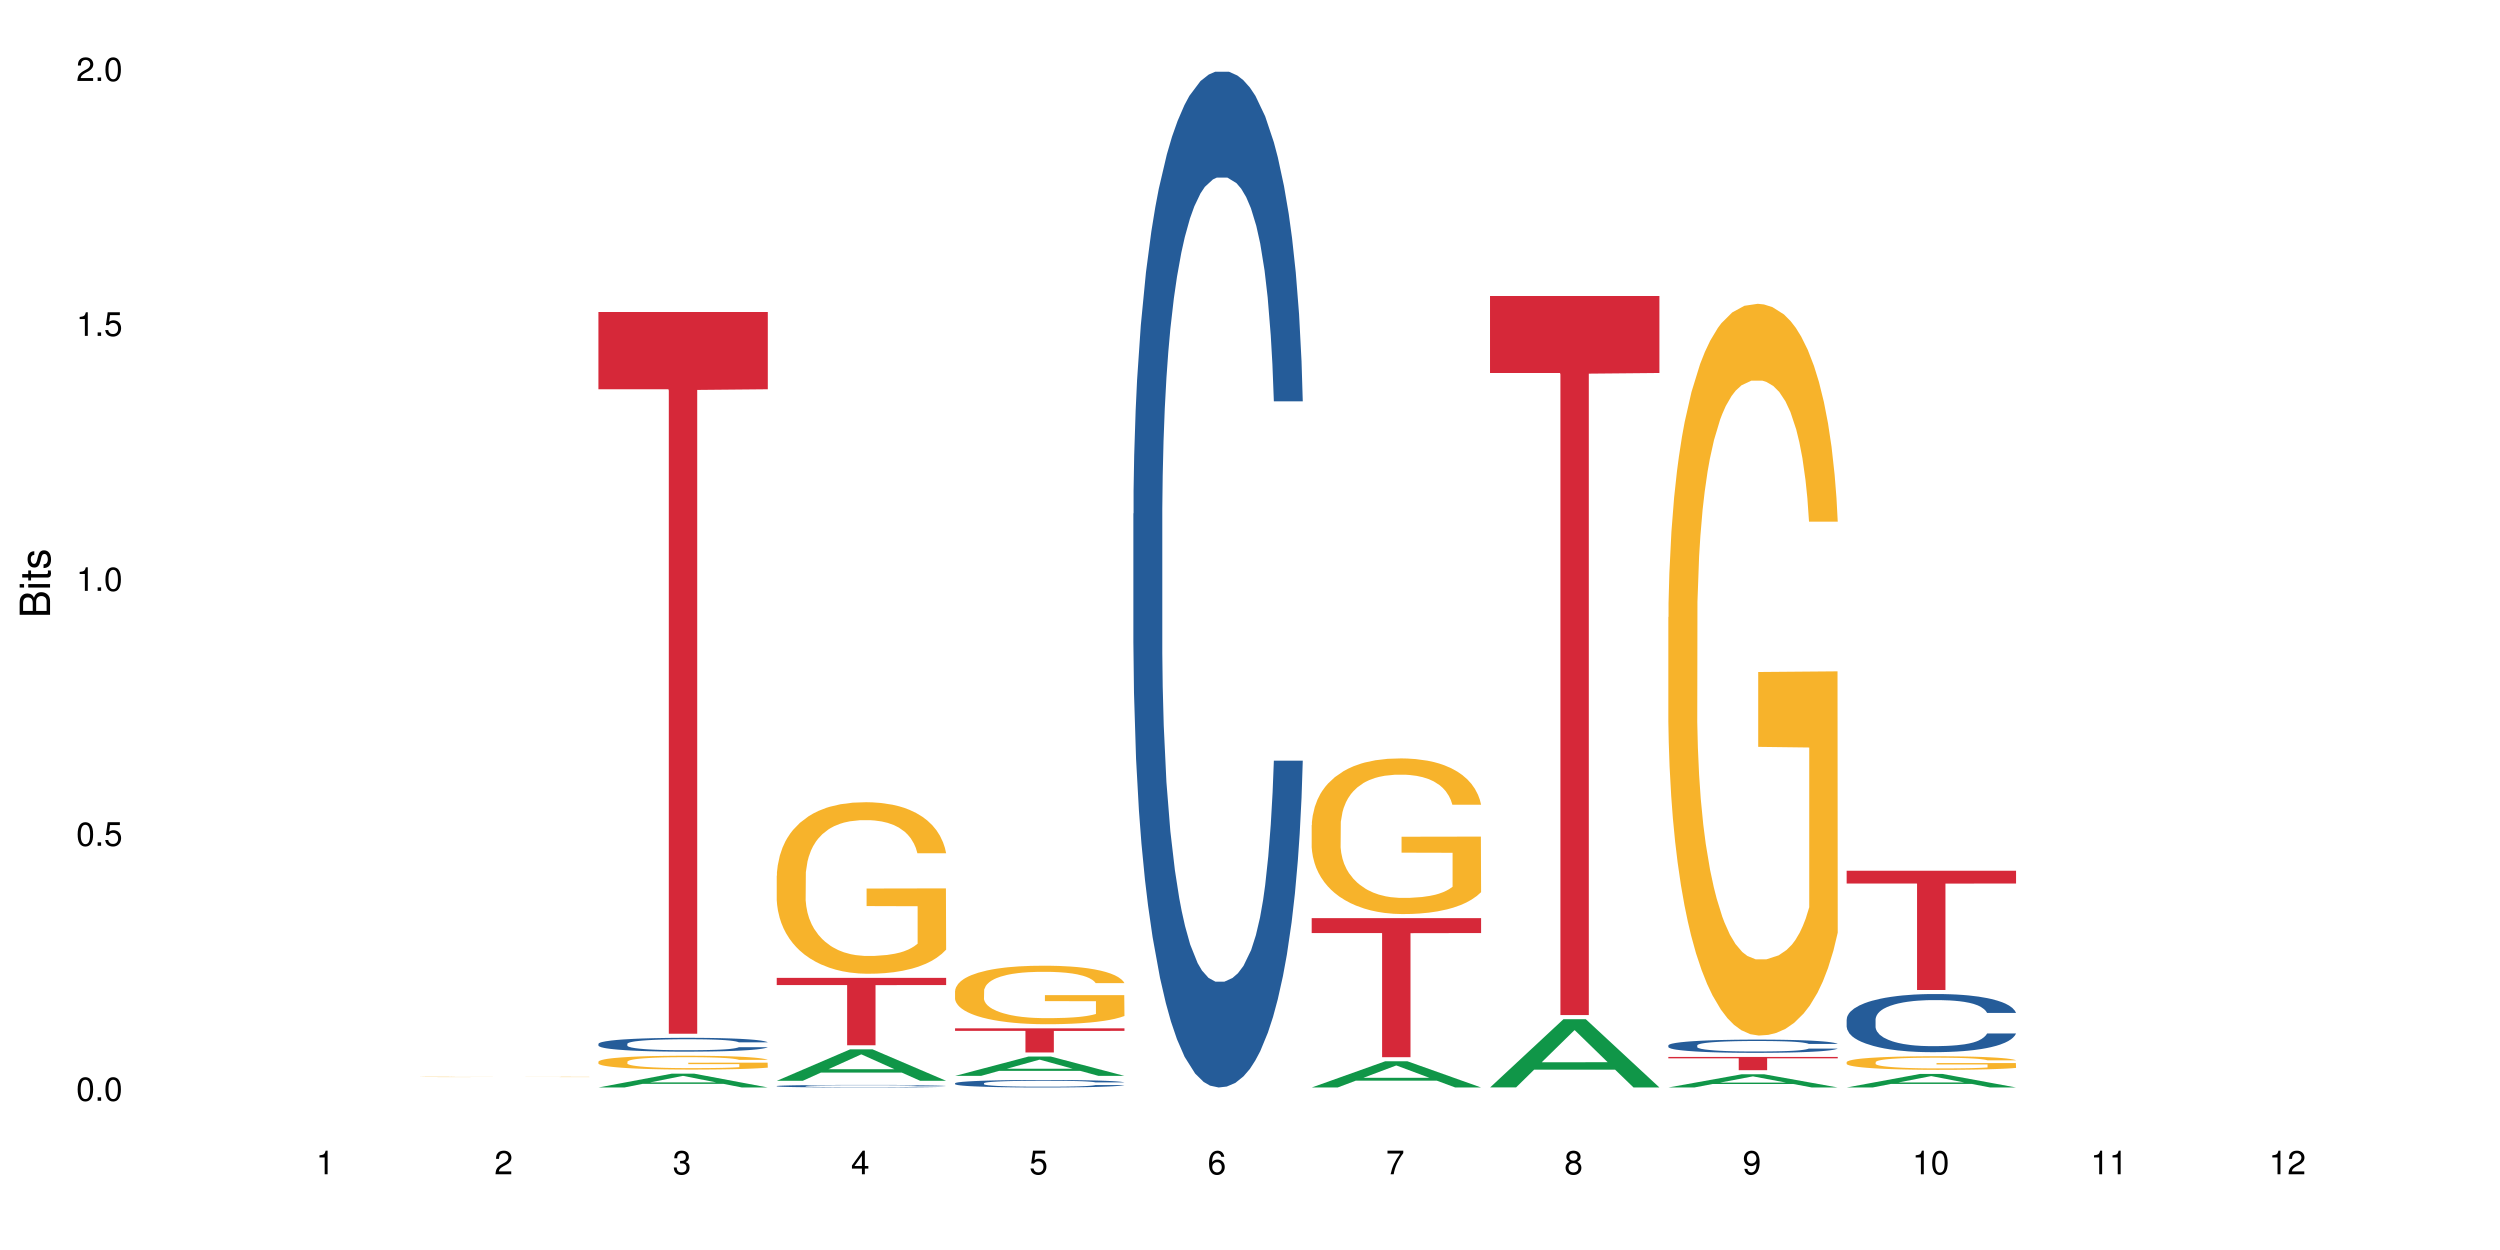 <?xml version="1.0" encoding="UTF-8"?>
<svg xmlns="http://www.w3.org/2000/svg" xmlns:xlink="http://www.w3.org/1999/xlink" width="720pt" height="360pt" viewBox="0 0 720 360" version="1.1">
<defs>
<g>
<symbol overflow="visible" id="glyph0-0">
<path style="stroke:none;" d=""/>
</symbol>
<symbol overflow="visible" id="glyph0-1">
<path style="stroke:none;" d="M 2.641 -6.797 C 2 -6.797 1.422 -6.531 1.078 -6.047 C 0.641 -5.453 0.406 -4.547 0.406 -3.297 C 0.406 -1 1.188 0.219 2.641 0.219 C 4.078 0.219 4.859 -1 4.859 -3.234 C 4.859 -4.562 4.656 -5.438 4.203 -6.047 C 3.844 -6.531 3.281 -6.797 2.641 -6.797 Z M 2.641 -6.047 C 3.547 -6.047 4 -5.125 4 -3.312 C 4 -1.375 3.562 -0.484 2.625 -0.484 C 1.734 -0.484 1.281 -1.422 1.281 -3.281 C 1.281 -5.141 1.734 -6.047 2.641 -6.047 Z M 2.641 -6.047 "/>
</symbol>
<symbol overflow="visible" id="glyph0-2">
<path style="stroke:none;" d="M 1.828 -1 L 0.828 -1 L 0.828 0 L 1.828 0 Z M 1.828 -1 "/>
</symbol>
<symbol overflow="visible" id="glyph0-3">
<path style="stroke:none;" d="M 4.562 -6.797 L 1.062 -6.797 L 0.547 -3.094 L 1.328 -3.094 C 1.719 -3.562 2.047 -3.734 2.578 -3.734 C 3.484 -3.734 4.062 -3.109 4.062 -2.094 C 4.062 -1.125 3.484 -0.531 2.578 -0.531 C 1.828 -0.531 1.375 -0.906 1.188 -1.672 L 0.328 -1.672 C 0.453 -1.109 0.547 -0.844 0.75 -0.594 C 1.125 -0.078 1.828 0.219 2.594 0.219 C 3.969 0.219 4.922 -0.781 4.922 -2.219 C 4.922 -3.562 4.031 -4.484 2.719 -4.484 C 2.25 -4.484 1.859 -4.359 1.469 -4.062 L 1.734 -5.969 L 4.562 -5.969 Z M 4.562 -6.797 "/>
</symbol>
<symbol overflow="visible" id="glyph0-4">
<path style="stroke:none;" d="M 2.484 -4.844 L 2.484 0 L 3.328 0 L 3.328 -6.797 L 2.766 -6.797 C 2.469 -5.75 2.281 -5.609 0.984 -5.453 L 0.984 -4.844 Z M 2.484 -4.844 "/>
</symbol>
<symbol overflow="visible" id="glyph0-5">
<path style="stroke:none;" d="M 4.859 -0.828 L 1.281 -0.828 C 1.359 -1.391 1.672 -1.75 2.5 -2.234 L 3.469 -2.75 C 4.406 -3.266 4.906 -3.969 4.906 -4.812 C 4.906 -5.375 4.672 -5.906 4.266 -6.266 C 3.859 -6.625 3.375 -6.797 2.719 -6.797 C 1.859 -6.797 1.219 -6.5 0.844 -5.922 C 0.609 -5.562 0.5 -5.125 0.484 -4.438 L 1.328 -4.438 C 1.359 -4.906 1.406 -5.188 1.531 -5.406 C 1.75 -5.812 2.188 -6.062 2.703 -6.062 C 3.469 -6.062 4.031 -5.516 4.031 -4.781 C 4.031 -4.25 3.719 -3.797 3.125 -3.438 L 2.234 -2.938 C 0.812 -2.141 0.406 -1.5 0.328 0 L 4.859 0 Z M 4.859 -0.828 "/>
</symbol>
<symbol overflow="visible" id="glyph0-6">
<path style="stroke:none;" d="M 2.125 -3.125 L 2.578 -3.125 C 3.516 -3.125 3.984 -2.703 3.984 -1.891 C 3.984 -1.031 3.469 -0.531 2.578 -0.531 C 1.656 -0.531 1.203 -0.984 1.156 -1.969 L 0.312 -1.969 C 0.344 -1.422 0.438 -1.078 0.609 -0.766 C 0.953 -0.109 1.625 0.219 2.547 0.219 C 3.953 0.219 4.859 -0.609 4.859 -1.906 C 4.859 -2.766 4.516 -3.25 3.703 -3.516 C 4.344 -3.766 4.656 -4.25 4.656 -4.938 C 4.656 -6.109 3.875 -6.797 2.578 -6.797 C 1.203 -6.797 0.484 -6.047 0.453 -4.609 L 1.297 -4.609 C 1.312 -5.016 1.344 -5.25 1.453 -5.453 C 1.641 -5.828 2.062 -6.062 2.594 -6.062 C 3.344 -6.062 3.797 -5.625 3.797 -4.906 C 3.797 -4.422 3.609 -4.141 3.25 -3.984 C 3.016 -3.891 2.719 -3.844 2.125 -3.844 Z M 2.125 -3.125 "/>
</symbol>
<symbol overflow="visible" id="glyph0-7">
<path style="stroke:none;" d="M 3.141 -1.625 L 3.141 0 L 3.984 0 L 3.984 -1.625 L 4.984 -1.625 L 4.984 -2.391 L 3.984 -2.391 L 3.984 -6.797 L 3.359 -6.797 L 0.266 -2.516 L 0.266 -1.625 Z M 3.141 -2.391 L 1 -2.391 L 3.141 -5.359 Z M 3.141 -2.391 "/>
</symbol>
<symbol overflow="visible" id="glyph0-8">
<path style="stroke:none;" d="M 4.781 -5.031 C 4.609 -6.141 3.891 -6.797 2.844 -6.797 C 2.094 -6.797 1.422 -6.438 1.031 -5.828 C 0.609 -5.172 0.406 -4.344 0.406 -3.094 C 0.406 -1.953 0.578 -1.234 0.984 -0.625 C 1.359 -0.078 1.953 0.219 2.703 0.219 C 3.984 0.219 4.922 -0.734 4.922 -2.078 C 4.922 -3.344 4.062 -4.234 2.844 -4.234 C 2.172 -4.234 1.641 -3.969 1.281 -3.469 C 1.281 -5.125 1.828 -6.047 2.797 -6.047 C 3.391 -6.047 3.797 -5.672 3.938 -5.031 Z M 2.734 -3.484 C 3.547 -3.484 4.062 -2.922 4.062 -2 C 4.062 -1.156 3.484 -0.531 2.703 -0.531 C 1.922 -0.531 1.328 -1.188 1.328 -2.047 C 1.328 -2.891 1.906 -3.484 2.734 -3.484 Z M 2.734 -3.484 "/>
</symbol>
<symbol overflow="visible" id="glyph0-9">
<path style="stroke:none;" d="M 4.984 -6.797 L 0.438 -6.797 L 0.438 -5.969 L 4.109 -5.969 C 2.5 -3.656 1.828 -2.234 1.328 0 L 2.219 0 C 2.594 -2.172 3.453 -4.047 4.984 -6.094 Z M 4.984 -6.797 "/>
</symbol>
<symbol overflow="visible" id="glyph0-10">
<path style="stroke:none;" d="M 3.75 -3.578 C 4.453 -4 4.688 -4.344 4.688 -4.984 C 4.688 -6.047 3.844 -6.797 2.641 -6.797 C 1.438 -6.797 0.594 -6.047 0.594 -4.984 C 0.594 -4.359 0.828 -4.016 1.516 -3.578 C 0.734 -3.203 0.359 -2.641 0.359 -1.891 C 0.359 -0.641 1.297 0.219 2.641 0.219 C 3.984 0.219 4.922 -0.641 4.922 -1.875 C 4.922 -2.641 4.531 -3.203 3.75 -3.578 Z M 2.641 -6.047 C 3.359 -6.047 3.812 -5.625 3.812 -4.969 C 3.812 -4.344 3.344 -3.922 2.641 -3.922 C 1.922 -3.922 1.453 -4.344 1.453 -4.984 C 1.453 -5.625 1.922 -6.047 2.641 -6.047 Z M 2.641 -3.203 C 3.484 -3.203 4.062 -2.672 4.062 -1.875 C 4.062 -1.062 3.484 -0.531 2.625 -0.531 C 1.797 -0.531 1.219 -1.078 1.219 -1.875 C 1.219 -2.672 1.797 -3.203 2.641 -3.203 Z M 2.641 -3.203 "/>
</symbol>
<symbol overflow="visible" id="glyph0-11">
<path style="stroke:none;" d="M 0.516 -1.547 C 0.672 -0.438 1.406 0.219 2.438 0.219 C 3.188 0.219 3.859 -0.141 4.266 -0.75 C 4.688 -1.406 4.891 -2.25 4.891 -3.484 C 4.891 -4.625 4.703 -5.359 4.312 -5.953 C 3.938 -6.5 3.344 -6.797 2.594 -6.797 C 1.297 -6.797 0.359 -5.844 0.359 -4.516 C 0.359 -3.25 1.234 -2.344 2.453 -2.344 C 3.094 -2.344 3.562 -2.578 4.016 -3.109 C 4 -1.453 3.469 -0.531 2.5 -0.531 C 1.906 -0.531 1.484 -0.906 1.359 -1.547 Z M 2.578 -6.062 C 3.375 -6.062 3.969 -5.406 3.969 -4.531 C 3.969 -3.688 3.375 -3.094 2.547 -3.094 C 1.734 -3.094 1.234 -3.672 1.234 -4.578 C 1.234 -5.438 1.797 -6.062 2.578 -6.062 Z M 2.578 -6.062 "/>
</symbol>
<symbol overflow="visible" id="glyph1-0">
<path style="stroke:none;" d=""/>
</symbol>
<symbol overflow="visible" id="glyph1-1">
<path style="stroke:none;" d="M 0 -0.953 L 0 -4.891 C 0 -5.719 -0.234 -6.344 -0.734 -6.797 C -1.188 -7.234 -1.812 -7.469 -2.5 -7.469 C -3.547 -7.469 -4.188 -7 -4.625 -5.875 C -4.984 -6.672 -5.641 -7.094 -6.531 -7.094 C -7.156 -7.094 -7.734 -6.859 -8.141 -6.391 C -8.562 -5.938 -8.75 -5.344 -8.75 -4.5 L -8.75 -0.953 Z M -4.984 -2.062 L -7.766 -2.062 L -7.766 -4.219 C -7.766 -4.844 -7.688 -5.203 -7.453 -5.5 C -7.219 -5.812 -6.859 -5.969 -6.375 -5.969 C -5.906 -5.969 -5.531 -5.812 -5.297 -5.5 C -5.062 -5.203 -4.984 -4.844 -4.984 -4.219 Z M -0.984 -2.062 L -4 -2.062 L -4 -4.781 C -4 -5.328 -3.859 -5.688 -3.578 -5.953 C -3.297 -6.219 -2.922 -6.359 -2.484 -6.359 C -2.062 -6.359 -1.688 -6.219 -1.406 -5.953 C -1.109 -5.688 -0.984 -5.328 -0.984 -4.781 Z M -0.984 -2.062 "/>
</symbol>
<symbol overflow="visible" id="glyph1-2">
<path style="stroke:none;" d="M -6.281 -1.797 L -6.281 -0.797 L 0 -0.797 L 0 -1.797 Z M -8.75 -1.797 L -8.75 -0.797 L -7.484 -0.797 L -7.484 -1.797 Z M -8.75 -1.797 "/>
</symbol>
<symbol overflow="visible" id="glyph1-3">
<path style="stroke:none;" d="M -6.281 -3.047 L -6.281 -2.016 L -8.016 -2.016 L -8.016 -1.016 L -6.281 -1.016 L -6.281 -0.172 L -5.469 -0.172 L -5.469 -1.016 L -0.719 -1.016 C -0.078 -1.016 0.281 -1.453 0.281 -2.234 C 0.281 -2.469 0.25 -2.719 0.188 -3.047 L -0.641 -3.047 C -0.609 -2.922 -0.594 -2.766 -0.594 -2.562 C -0.594 -2.141 -0.719 -2.016 -1.156 -2.016 L -5.469 -2.016 L -5.469 -3.047 Z M -6.281 -3.047 "/>
</symbol>
<symbol overflow="visible" id="glyph1-4">
<path style="stroke:none;" d="M -4.531 -5.25 C -5.766 -5.25 -6.469 -4.422 -6.469 -2.969 C -6.469 -1.516 -5.719 -0.562 -4.547 -0.562 C -3.562 -0.562 -3.094 -1.062 -2.734 -2.562 L -2.516 -3.484 C -2.344 -4.188 -2.094 -4.469 -1.625 -4.469 C -1.047 -4.469 -0.641 -3.875 -0.641 -3 C -0.641 -2.453 -0.797 -2 -1.062 -1.75 C -1.25 -1.594 -1.422 -1.531 -1.875 -1.469 L -1.875 -0.406 C -0.422 -0.453 0.281 -1.266 0.281 -2.922 C 0.281 -4.5 -0.5 -5.516 -1.719 -5.516 C -2.656 -5.516 -3.172 -4.984 -3.469 -3.734 L -3.703 -2.766 C -3.891 -1.953 -4.156 -1.609 -4.594 -1.609 C -5.172 -1.609 -5.547 -2.125 -5.547 -2.938 C -5.547 -3.75 -5.203 -4.172 -4.531 -4.203 Z M -4.531 -5.25 "/>
</symbol>
</g>
</defs>
<g id="surface107004">
<rect x="0" y="0" width="720" height="360" style="fill:rgb(100%,100%,100%);fill-opacity:1;stroke:none;"/>
<path style=" stroke:none;fill-rule:nonzero;fill:rgb(96.863%,70.196%,16.863%);fill-opacity:1;" d="M 120.984 310.145 L 121.047 310.145 L 121.047 310.141 L 121.281 310.137 L 121.879 310.133 L 122.652 310.125 L 123.484 310.121 L 124.02 310.121 L 124.914 310.117 L 125.688 310.117 L 127.648 310.113 L 130.148 310.109 L 131.516 310.105 L 133.062 310.105 L 135.266 310.102 L 139.371 310.102 L 142.883 310.098 L 148.535 310.098 L 150.973 310.102 L 157.695 310.102 L 159.242 310.105 L 161.148 310.105 L 162.934 310.109 L 164.359 310.109 L 165.789 310.113 L 166.977 310.117 L 167.988 310.121 L 168.883 310.125 L 169.418 310.125 L 169.773 310.129 L 161.504 310.129 L 161.027 310.125 L 160.492 310.125 L 159.602 310.121 L 158.707 310.117 L 157.816 310.117 L 156.148 310.113 L 152.938 310.113 L 151.211 310.109 L 142.047 310.109 L 140.383 310.113 L 136.516 310.113 L 135.918 310.117 L 134.133 310.117 L 132.945 310.121 L 132.289 310.121 L 131.457 310.125 L 130.863 310.129 L 130.207 310.133 L 129.852 310.137 L 129.375 310.141 L 129.316 310.16 L 129.492 310.16 L 129.852 310.164 L 130.328 310.168 L 131.039 310.172 L 131.754 310.176 L 133.004 310.18 L 134.074 310.184 L 134.906 310.184 L 136.516 310.188 L 138.715 310.188 L 140.324 310.191 L 156.566 310.191 L 157.578 310.188 L 160.551 310.188 L 161.562 310.184 L 161.562 310.16 L 146.867 310.16 L 146.867 310.152 L 169.715 310.152 L 169.773 310.188 L 168.523 310.191 L 166.977 310.191 L 165.492 310.195 L 163.941 310.195 L 161.742 310.199 L 157.219 310.199 L 154.723 310.203 L 139.906 310.203 L 138.004 310.199 L 136.098 310.199 L 133.719 310.195 L 130.566 310.195 L 128.957 310.191 L 127.531 310.188 L 126.578 310.188 L 125.625 310.184 L 124.613 310.18 L 123.664 310.18 L 122.949 310.176 L 122.293 310.172 L 121.82 310.168 L 121.344 310.164 L 121.105 310.16 L 120.984 310.16 Z M 120.984 310.145 "/>
<path style=" stroke:none;fill-rule:nonzero;fill:rgb(6.275%,58.824%,28.235%);fill-opacity:1;" d="M 172.344 313.191 L 172.395 313.188 L 193.504 309.211 L 199.914 309.211 L 221.129 313.195 L 213.676 313.195 L 208.359 312.156 L 185.059 312.156 L 179.848 313.191 L 172.344 313.191 L 187.301 311.727 L 206.223 311.723 L 196.789 309.863 L 196.684 309.859 L 196.578 309.871 L 187.25 311.723 L 187.301 311.727 Z M 172.344 313.191 "/>
<path style=" stroke:none;fill-rule:nonzero;fill:rgb(14.51%,36.078%,60%);fill-opacity:1;" d="M 172.344 300.629 L 172.402 300.625 L 172.402 300.535 L 172.578 300.398 L 172.996 300.223 L 173.414 300.105 L 174.484 299.891 L 175.973 299.68 L 177.52 299.52 L 178.648 299.426 L 179.66 299.352 L 181.98 299.219 L 183.469 299.148 L 185.074 299.086 L 187.039 299.027 L 188.465 298.988 L 191.68 298.93 L 194.059 298.906 L 195.902 298.895 L 199.891 298.895 L 202.27 298.91 L 203.996 298.926 L 205.898 298.957 L 207.504 298.988 L 210.301 299.07 L 212.801 299.172 L 213.93 299.23 L 215.715 299.344 L 217.086 299.453 L 218.035 299.547 L 219.109 299.68 L 220.059 299.844 L 220.773 300.031 L 221.129 300.188 L 212.801 300.188 L 212.383 300.043 L 211.906 299.93 L 211.016 299.781 L 210.125 299.676 L 208.875 299.57 L 207.742 299.5 L 206.195 299.43 L 204.828 299.387 L 203.398 299.352 L 202.031 299.332 L 199.414 299.309 L 196.379 299.309 L 195.25 299.316 L 192.93 299.348 L 191.68 299.371 L 189.895 299.422 L 188.645 299.469 L 187.156 299.543 L 186.145 299.605 L 184.895 299.699 L 184.004 299.785 L 182.992 299.902 L 182.398 299.996 L 181.863 300.098 L 181.387 300.215 L 181.027 300.344 L 180.789 300.48 L 180.672 300.609 L 180.672 301.176 L 180.789 301.305 L 181.09 301.457 L 181.863 301.68 L 182.992 301.875 L 184.301 302.027 L 185.551 302.137 L 186.266 302.188 L 187.215 302.246 L 188.703 302.316 L 190.848 302.391 L 192.094 302.418 L 194 302.449 L 195.961 302.465 L 198.582 302.465 L 200.902 302.449 L 202.449 302.43 L 204.055 302.402 L 206.258 302.34 L 207.625 302.281 L 208.812 302.211 L 209.707 302.145 L 210.301 302.086 L 211.195 301.973 L 211.906 301.848 L 212.445 301.719 L 212.801 301.598 L 221.129 301.598 L 220.773 301.742 L 220.238 301.883 L 219.703 301.988 L 218.871 302.117 L 217.918 302.23 L 216.551 302.359 L 215.418 302.441 L 213.93 302.531 L 212.562 302.602 L 211.074 302.664 L 208.875 302.738 L 207.445 302.773 L 205.898 302.805 L 204.055 302.836 L 201.734 302.859 L 199.234 302.875 L 196.914 302.879 L 194.414 302.871 L 192.57 302.855 L 190.133 302.824 L 187.098 302.758 L 184.895 302.688 L 183.172 302.621 L 181.684 302.547 L 180.016 302.449 L 177.875 302.289 L 176.566 302.164 L 175.672 302.062 L 174.664 301.922 L 173.949 301.793 L 173.117 301.59 L 172.52 301.332 L 172.344 301.129 Z M 172.344 300.629 "/>
<path style=" stroke:none;fill-rule:nonzero;fill:rgb(96.863%,70.196%,16.863%);fill-opacity:1;" d="M 172.344 305.758 L 172.402 305.758 L 172.402 305.684 L 172.641 305.52 L 173.234 305.293 L 174.008 305.109 L 174.84 304.961 L 175.375 304.887 L 176.27 304.777 L 177.043 304.699 L 179.004 304.535 L 181.504 304.379 L 182.875 304.316 L 184.422 304.254 L 186.621 304.184 L 187.633 304.16 L 190.727 304.102 L 194.238 304.062 L 198.105 304.055 L 199.891 304.059 L 202.328 304.07 L 205.66 304.113 L 207.566 304.148 L 209.051 304.184 L 210.598 304.23 L 212.504 304.305 L 214.289 304.391 L 215.715 304.48 L 217.145 304.59 L 218.336 304.703 L 219.344 304.832 L 220.238 304.984 L 220.773 305.113 L 221.129 305.238 L 212.859 305.238 L 212.383 305.113 L 211.848 305.016 L 210.957 304.895 L 210.062 304.805 L 209.172 304.738 L 207.504 304.645 L 206.078 304.586 L 204.293 304.535 L 202.566 304.5 L 200.605 304.48 L 199.414 304.473 L 196.262 304.473 L 193.402 304.496 L 191.738 304.527 L 190.547 304.555 L 188.883 304.609 L 187.871 304.652 L 187.277 304.684 L 185.492 304.797 L 184.301 304.898 L 183.648 304.965 L 182.812 305.074 L 182.219 305.176 L 181.562 305.32 L 181.207 305.43 L 180.73 305.676 L 180.672 306.332 L 180.852 306.469 L 181.207 306.617 L 181.684 306.75 L 182.398 306.887 L 183.109 306.992 L 184.359 307.137 L 185.43 307.23 L 186.266 307.293 L 187.871 307.391 L 188.527 307.422 L 190.074 307.488 L 191.68 307.539 L 193.641 307.582 L 195.129 307.605 L 197.508 307.621 L 200.543 307.621 L 204.113 307.602 L 206.375 307.57 L 207.922 307.543 L 208.934 307.516 L 210.184 307.477 L 211.074 307.441 L 211.906 307.402 L 212.918 307.34 L 212.918 306.469 L 198.223 306.465 L 198.223 306.059 L 221.07 306.055 L 221.129 307.477 L 219.883 307.574 L 218.336 307.668 L 216.848 307.742 L 215.301 307.805 L 213.098 307.875 L 211.312 307.918 L 208.578 307.969 L 206.078 308 L 203.461 308.023 L 201.141 308.035 L 198.402 308.039 L 195.961 308.031 L 193.344 308.008 L 191.262 307.98 L 189.359 307.941 L 187.453 307.895 L 185.074 307.82 L 183.527 307.758 L 181.922 307.68 L 180.316 307.59 L 178.887 307.492 L 177.934 307.414 L 176.984 307.328 L 175.973 307.219 L 175.02 307.094 L 174.305 306.98 L 173.652 306.855 L 173.176 306.734 L 172.699 306.57 L 172.461 306.441 L 172.344 306.328 Z M 172.344 305.758 "/>
<path style=" stroke:none;fill-rule:nonzero;fill:rgb(83.922%,15.686%,22.353%);fill-opacity:1;" d="M 172.344 89.855 L 221.129 89.855 L 221.129 112.105 L 200.797 112.301 L 200.797 297.719 L 192.617 297.719 L 192.617 112.496 L 192.496 112.105 L 172.344 112.105 Z M 172.344 89.855 "/>
<path style=" stroke:none;fill-rule:nonzero;fill:rgb(6.275%,58.824%,28.235%);fill-opacity:1;" d="M 223.699 311.27 L 223.75 311.262 L 244.859 302.203 L 251.273 302.203 L 272.488 311.277 L 265.031 311.277 L 259.715 308.91 L 236.418 308.91 L 231.203 311.27 L 223.699 311.27 L 238.656 307.93 L 257.578 307.922 L 248.145 303.688 L 248.039 303.676 L 247.938 303.703 L 238.605 307.922 L 238.656 307.93 Z M 223.699 311.27 "/>
<path style=" stroke:none;fill-rule:nonzero;fill:rgb(14.51%,36.078%,60%);fill-opacity:1;" d="M 223.699 312.777 L 223.758 312.777 L 223.758 312.758 L 223.938 312.734 L 224.352 312.703 L 224.77 312.68 L 225.84 312.641 L 227.328 312.602 L 228.875 312.57 L 230.004 312.555 L 231.016 312.539 L 233.336 312.516 L 234.824 312.5 L 236.43 312.488 L 238.395 312.477 L 239.82 312.473 L 243.035 312.461 L 245.414 312.457 L 247.258 312.453 L 251.246 312.453 L 253.625 312.457 L 255.352 312.461 L 257.254 312.465 L 258.863 312.473 L 261.656 312.488 L 264.156 312.504 L 265.289 312.516 L 267.074 312.539 L 268.441 312.559 L 269.395 312.574 L 270.465 312.602 L 271.414 312.633 L 272.129 312.664 L 272.488 312.695 L 264.156 312.695 L 263.742 312.668 L 263.266 312.648 L 262.371 312.617 L 261.48 312.598 L 260.23 312.578 L 259.102 312.566 L 257.551 312.555 L 256.184 312.547 L 254.758 312.539 L 253.387 312.535 L 250.77 312.531 L 246.605 312.531 L 244.285 312.539 L 243.035 312.543 L 241.25 312.551 L 240 312.562 L 238.512 312.574 L 237.5 312.586 L 236.254 312.605 L 235.359 312.621 L 234.348 312.641 L 233.754 312.66 L 233.219 312.676 L 232.742 312.699 L 232.387 312.723 L 232.148 312.75 L 232.027 312.773 L 232.027 312.879 L 232.148 312.902 L 232.445 312.93 L 233.219 312.973 L 234.348 313.008 L 235.656 313.039 L 236.906 313.059 L 237.621 313.066 L 238.574 313.078 L 240.059 313.09 L 242.203 313.105 L 243.453 313.109 L 245.355 313.117 L 252.258 313.117 L 253.805 313.113 L 255.41 313.105 L 257.613 313.094 L 258.98 313.086 L 260.172 313.07 L 261.062 313.059 L 261.656 313.047 L 262.551 313.027 L 263.266 313.004 L 263.801 312.98 L 264.156 312.957 L 272.488 312.957 L 272.129 312.984 L 271.594 313.012 L 271.059 313.031 L 270.227 313.055 L 269.273 313.074 L 267.906 313.098 L 266.773 313.113 L 265.289 313.133 L 263.918 313.145 L 262.43 313.156 L 260.23 313.168 L 258.801 313.176 L 257.254 313.184 L 255.41 313.188 L 253.09 313.191 L 250.59 313.195 L 245.773 313.195 L 243.926 313.191 L 241.488 313.188 L 238.453 313.172 L 236.254 313.16 L 234.527 313.148 L 233.039 313.133 L 231.375 313.117 L 229.23 313.086 L 227.922 313.062 L 227.031 313.043 L 226.02 313.016 L 225.305 312.992 L 224.473 312.957 L 223.875 312.906 L 223.699 312.871 Z M 223.699 312.777 "/>
<path style=" stroke:none;fill-rule:nonzero;fill:rgb(96.863%,70.196%,16.863%);fill-opacity:1;" d="M 223.699 252.195 L 223.758 252.152 L 223.758 251.25 L 223.996 249.219 L 224.59 246.422 L 225.363 244.121 L 226.195 242.312 L 226.734 241.367 L 227.625 240.012 L 228.398 239.02 L 230.363 236.988 L 232.859 235.094 L 234.23 234.281 L 235.777 233.516 L 237.977 232.656 L 238.988 232.344 L 242.082 231.621 L 245.594 231.168 L 249.461 231.035 L 251.246 231.078 L 253.684 231.258 L 257.016 231.754 L 258.922 232.207 L 260.41 232.656 L 261.957 233.246 L 263.859 234.148 L 265.645 235.23 L 267.074 236.312 L 268.5 237.668 L 269.691 239.109 L 270.703 240.691 L 271.594 242.586 L 272.129 244.164 L 272.488 245.742 L 264.215 245.742 L 263.742 244.164 L 263.203 242.945 L 262.312 241.457 L 261.422 240.375 L 260.527 239.516 L 258.863 238.344 L 257.434 237.621 L 255.648 236.988 L 253.922 236.582 L 251.961 236.312 L 250.77 236.223 L 247.617 236.223 L 244.762 236.539 L 243.094 236.898 L 241.906 237.262 L 240.238 237.938 L 239.227 238.48 L 238.633 238.84 L 236.848 240.238 L 235.656 241.504 L 235.004 242.359 L 234.168 243.715 L 233.574 244.934 L 232.922 246.738 L 232.562 248.09 L 232.086 251.16 L 232.027 259.281 L 232.207 260.996 L 232.562 262.848 L 233.039 264.469 L 233.754 266.184 L 234.469 267.492 L 235.719 269.254 L 236.789 270.426 L 237.621 271.195 L 239.227 272.414 L 239.883 272.816 L 241.43 273.629 L 243.035 274.262 L 245 274.805 L 246.484 275.074 L 248.867 275.301 L 251.898 275.301 L 255.469 275.031 L 257.73 274.668 L 259.277 274.309 L 260.289 273.992 L 261.539 273.496 L 262.43 273.043 L 263.266 272.547 L 264.277 271.781 L 264.277 260.996 L 249.578 260.949 L 249.578 255.898 L 272.426 255.852 L 272.488 273.496 L 271.238 274.715 L 269.691 275.887 L 268.203 276.789 L 266.656 277.555 L 264.453 278.414 L 262.668 278.957 L 259.934 279.586 L 257.434 279.992 L 254.816 280.266 L 252.496 280.398 L 249.758 280.445 L 247.32 280.355 L 244.699 280.082 L 242.617 279.723 L 240.715 279.27 L 238.812 278.684 L 236.43 277.738 L 234.883 276.969 L 233.277 276.023 L 231.672 274.895 L 230.242 273.676 L 229.293 272.727 L 228.34 271.645 L 227.328 270.293 L 226.375 268.758 L 225.66 267.359 L 225.008 265.777 L 224.531 264.289 L 224.055 262.258 L 223.816 260.637 L 223.699 259.234 Z M 223.699 252.195 "/>
<path style=" stroke:none;fill-rule:nonzero;fill:rgb(83.922%,15.686%,22.353%);fill-opacity:1;" d="M 223.699 281.617 L 272.488 281.617 L 272.488 283.695 L 252.152 283.715 L 252.152 301.027 L 243.973 301.027 L 243.973 283.734 L 243.855 283.695 L 223.699 283.695 Z M 223.699 281.617 "/>
<path style=" stroke:none;fill-rule:nonzero;fill:rgb(6.275%,58.824%,28.235%);fill-opacity:1;" d="M 275.055 309.852 L 275.105 309.848 L 296.219 304.281 L 302.629 304.281 L 323.844 309.859 L 316.391 309.859 L 311.074 308.402 L 287.773 308.402 L 282.559 309.852 L 275.055 309.852 L 290.016 307.801 L 308.934 307.797 L 299.5 305.195 L 299.398 305.188 L 299.293 305.203 L 289.961 307.797 L 290.016 307.801 Z M 275.055 309.852 "/>
<path style=" stroke:none;fill-rule:nonzero;fill:rgb(14.51%,36.078%,60%);fill-opacity:1;" d="M 275.055 311.973 L 275.113 311.973 L 275.113 311.926 L 275.293 311.848 L 275.711 311.754 L 276.125 311.688 L 277.195 311.57 L 278.684 311.461 L 280.23 311.371 L 281.359 311.32 L 282.371 311.281 L 284.691 311.207 L 286.18 311.172 L 287.789 311.137 L 289.75 311.102 L 291.18 311.082 L 294.391 311.051 L 296.77 311.039 L 298.617 311.031 L 302.602 311.031 L 304.98 311.039 L 306.707 311.051 L 308.613 311.066 L 310.219 311.082 L 313.016 311.129 L 315.512 311.184 L 316.645 311.215 L 318.43 311.277 L 319.797 311.336 L 320.75 311.387 L 321.82 311.461 L 322.773 311.547 L 323.484 311.648 L 323.844 311.734 L 315.512 311.734 L 315.098 311.656 L 314.621 311.594 L 313.727 311.512 L 312.836 311.457 L 311.586 311.398 L 310.457 311.359 L 308.91 311.324 L 307.539 311.301 L 306.113 311.281 L 304.742 311.27 L 302.125 311.258 L 299.09 311.258 L 297.961 311.262 L 295.641 311.277 L 294.391 311.293 L 292.605 311.32 L 291.355 311.344 L 289.871 311.383 L 288.859 311.418 L 287.609 311.469 L 286.715 311.516 L 285.703 311.578 L 285.109 311.629 L 284.574 311.684 L 284.098 311.75 L 283.742 311.82 L 283.504 311.891 L 283.383 311.965 L 283.383 312.27 L 283.504 312.34 L 283.801 312.426 L 284.574 312.547 L 285.703 312.648 L 287.012 312.734 L 288.262 312.793 L 288.977 312.82 L 289.93 312.852 L 291.418 312.891 L 293.559 312.93 L 294.809 312.945 L 296.711 312.961 L 298.676 312.969 L 301.293 312.969 L 303.613 312.961 L 305.16 312.953 L 306.766 312.938 L 308.969 312.902 L 310.336 312.871 L 311.527 312.832 L 312.418 312.797 L 313.016 312.766 L 313.906 312.703 L 314.621 312.637 L 315.156 312.566 L 315.512 312.5 L 323.844 312.5 L 323.484 312.578 L 322.949 312.656 L 322.414 312.715 L 321.582 312.781 L 320.629 312.844 L 319.262 312.914 L 318.133 312.957 L 316.645 313.008 L 315.273 313.047 L 313.789 313.078 L 311.586 313.117 L 310.16 313.137 L 308.613 313.156 L 306.766 313.172 L 304.445 313.188 L 301.949 313.195 L 299.629 313.195 L 297.129 313.191 L 295.285 313.184 L 292.844 313.168 L 289.809 313.129 L 287.609 313.094 L 285.883 313.055 L 284.395 313.016 L 282.73 312.961 L 280.586 312.875 L 279.277 312.809 L 278.387 312.754 L 277.375 312.676 L 276.66 312.605 L 275.828 312.496 L 275.234 312.355 L 275.055 312.246 Z M 275.055 311.973 "/>
<path style=" stroke:none;fill-rule:nonzero;fill:rgb(96.863%,70.196%,16.863%);fill-opacity:1;" d="M 275.055 285.34 L 275.113 285.324 L 275.113 285.02 L 275.352 284.324 L 275.945 283.371 L 276.719 282.586 L 277.555 281.969 L 278.09 281.645 L 278.98 281.184 L 279.754 280.844 L 281.719 280.152 L 284.219 279.504 L 285.586 279.23 L 287.133 278.969 L 289.336 278.676 L 290.344 278.566 L 293.438 278.32 L 296.949 278.168 L 300.816 278.121 L 302.602 278.137 L 305.043 278.195 L 308.375 278.367 L 310.277 278.52 L 311.766 278.676 L 313.312 278.875 L 315.215 279.184 L 317 279.551 L 318.43 279.922 L 319.855 280.383 L 321.047 280.875 L 322.059 281.414 L 322.949 282.062 L 323.484 282.602 L 323.844 283.141 L 315.574 283.141 L 315.098 282.602 L 314.562 282.184 L 313.668 281.676 L 312.777 281.309 L 311.883 281.016 L 310.219 280.613 L 308.789 280.367 L 307.004 280.152 L 305.281 280.016 L 303.316 279.922 L 302.125 279.891 L 298.973 279.891 L 296.117 280 L 294.449 280.121 L 293.262 280.246 L 291.594 280.477 L 290.582 280.66 L 289.988 280.785 L 288.203 281.262 L 287.012 281.691 L 286.359 281.984 L 285.527 282.445 L 284.93 282.863 L 284.277 283.477 L 283.918 283.941 L 283.445 284.988 L 283.383 287.758 L 283.562 288.344 L 283.918 288.977 L 284.395 289.527 L 285.109 290.113 L 285.824 290.562 L 287.074 291.16 L 288.145 291.562 L 288.977 291.824 L 290.582 292.238 L 291.238 292.379 L 292.785 292.656 L 294.391 292.871 L 296.355 293.055 L 297.844 293.148 L 300.223 293.223 L 303.258 293.223 L 306.828 293.133 L 309.086 293.008 L 310.633 292.887 L 311.645 292.777 L 312.895 292.609 L 313.789 292.453 L 314.621 292.285 L 315.633 292.023 L 315.633 288.344 L 300.938 288.328 L 300.938 286.605 L 323.785 286.59 L 323.844 292.609 L 322.594 293.023 L 321.047 293.426 L 319.559 293.734 L 318.012 293.996 L 315.812 294.285 L 314.027 294.473 L 311.289 294.688 L 308.789 294.824 L 306.172 294.918 L 303.852 294.965 L 301.113 294.98 L 298.676 294.949 L 296.059 294.855 L 293.977 294.734 L 292.07 294.578 L 290.168 294.379 L 287.789 294.055 L 286.238 293.793 L 284.633 293.473 L 283.027 293.086 L 281.598 292.672 L 280.648 292.348 L 279.695 291.977 L 278.684 291.516 L 277.73 290.992 L 277.02 290.516 L 276.363 289.977 L 275.887 289.469 L 275.41 288.773 L 275.172 288.219 L 275.055 287.742 Z M 275.055 285.34 "/>
<path style=" stroke:none;fill-rule:nonzero;fill:rgb(83.922%,15.686%,22.353%);fill-opacity:1;" d="M 275.055 296.156 L 323.844 296.156 L 323.844 296.898 L 303.508 296.906 L 303.508 303.109 L 295.328 303.109 L 295.328 296.91 L 295.211 296.898 L 275.055 296.898 Z M 275.055 296.156 "/>
<path style=" stroke:none;fill-rule:nonzero;fill:rgb(14.51%,36.078%,60%);fill-opacity:1;" d="M 326.41 147.945 L 326.469 147.676 L 326.469 141.258 L 326.648 131.098 L 327.066 118.262 L 327.48 109.438 L 328.555 93.664 L 330.039 78.422 L 331.586 66.656 L 332.719 59.703 L 333.73 54.355 L 336.051 44.461 L 337.535 39.379 L 339.145 34.836 L 341.105 30.289 L 342.535 27.617 L 345.746 23.336 L 348.129 21.465 L 349.973 20.664 L 353.957 20.664 L 356.34 21.734 L 358.062 23.07 L 359.969 25.207 L 361.574 27.617 L 364.371 33.5 L 366.871 40.984 L 368 45.262 L 369.785 53.555 L 371.152 61.574 L 372.105 68.527 L 373.176 78.422 L 374.129 90.453 L 374.844 104.09 L 375.199 115.59 L 366.871 115.59 L 366.453 104.895 L 365.977 96.605 L 365.086 85.641 L 364.191 77.887 L 362.941 70.133 L 361.812 65.051 L 360.266 59.969 L 358.898 56.762 L 357.469 54.355 L 356.102 52.75 L 353.484 51.145 L 350.449 51.145 L 349.316 51.68 L 346.996 53.82 L 345.746 55.691 L 343.961 59.438 L 342.715 62.91 L 341.227 68.258 L 340.215 72.805 L 338.965 79.758 L 338.074 85.906 L 337.062 94.73 L 336.465 101.418 L 335.93 108.902 L 335.453 117.727 L 335.098 127.086 L 334.859 136.98 L 334.742 146.605 L 334.742 188.055 L 334.859 197.68 L 335.156 208.91 L 335.93 225.223 L 337.062 239.395 L 338.371 250.625 L 339.621 258.648 L 340.332 262.391 L 341.285 266.668 L 342.773 272.016 L 344.914 277.363 L 346.164 279.504 L 348.066 281.645 L 350.031 282.711 L 352.648 282.711 L 354.969 281.645 L 356.516 280.305 L 358.125 278.168 L 360.324 273.621 L 361.691 269.344 L 362.883 264.262 L 363.777 259.18 L 364.371 254.902 L 365.262 246.613 L 365.977 237.523 L 366.512 228.164 L 366.871 219.07 L 375.199 219.07 L 374.844 229.77 L 374.309 240.195 L 373.77 247.949 L 372.938 257.309 L 371.988 265.598 L 370.617 274.957 L 369.488 281.109 L 368 287.793 L 366.633 292.875 L 365.145 297.418 L 362.941 302.766 L 361.516 305.441 L 359.969 307.848 L 358.125 309.988 L 355.805 311.859 L 353.305 312.93 L 350.984 313.195 L 348.484 312.66 L 346.641 311.59 L 344.199 309.184 L 341.168 304.371 L 338.965 299.293 L 337.238 294.211 L 335.754 288.863 L 334.086 281.645 L 331.945 269.879 L 330.637 260.785 L 329.742 253.297 L 328.73 242.871 L 328.016 233.512 L 327.184 218.539 L 326.59 199.551 L 326.41 184.844 Z M 326.41 147.945 "/>
<path style=" stroke:none;fill-rule:nonzero;fill:rgb(6.275%,58.824%,28.235%);fill-opacity:1;" d="M 377.766 313.188 L 377.82 313.184 L 398.93 305.648 L 405.34 305.648 L 426.555 313.195 L 419.102 313.195 L 413.785 311.227 L 390.484 311.227 L 385.273 313.188 L 377.766 313.188 L 392.727 310.41 L 411.648 310.402 L 402.215 306.879 L 402.109 306.875 L 402.004 306.895 L 392.676 310.402 L 392.727 310.41 Z M 377.766 313.188 "/>
<path style=" stroke:none;fill-rule:nonzero;fill:rgb(96.863%,70.196%,16.863%);fill-opacity:1;" d="M 377.766 237.621 L 377.828 237.582 L 377.828 236.762 L 378.066 234.918 L 378.66 232.379 L 379.434 230.293 L 380.266 228.652 L 380.801 227.793 L 381.695 226.566 L 382.469 225.664 L 384.43 223.824 L 386.93 222.102 L 388.297 221.367 L 389.844 220.668 L 392.047 219.891 L 393.059 219.605 L 396.152 218.949 L 399.664 218.539 L 403.531 218.418 L 405.316 218.457 L 407.754 218.621 L 411.086 219.074 L 412.988 219.48 L 414.477 219.891 L 416.023 220.422 L 417.93 221.242 L 419.715 222.227 L 421.141 223.207 L 422.57 224.438 L 423.758 225.746 L 424.77 227.18 L 425.664 228.898 L 426.199 230.332 L 426.555 231.766 L 418.285 231.766 L 417.809 230.332 L 417.273 229.227 L 416.383 227.875 L 415.488 226.895 L 414.598 226.117 L 412.93 225.051 L 411.504 224.395 L 409.719 223.824 L 407.992 223.453 L 406.027 223.207 L 404.84 223.125 L 401.684 223.125 L 398.828 223.414 L 397.164 223.742 L 395.973 224.066 L 394.309 224.684 L 393.297 225.172 L 392.699 225.5 L 390.918 226.77 L 389.727 227.918 L 389.07 228.695 L 388.238 229.922 L 387.645 231.027 L 386.988 232.668 L 386.633 233.895 L 386.156 236.68 L 386.098 244.051 L 386.273 245.605 L 386.633 247.285 L 387.109 248.758 L 387.824 250.316 L 388.535 251.504 L 389.785 253.098 L 390.855 254.164 L 391.691 254.859 L 393.297 255.965 L 393.949 256.336 L 395.496 257.07 L 397.105 257.645 L 399.066 258.137 L 400.555 258.383 L 402.934 258.586 L 405.969 258.586 L 409.539 258.34 L 411.801 258.012 L 413.348 257.684 L 414.359 257.398 L 415.609 256.949 L 416.5 256.539 L 417.332 256.09 L 418.344 255.391 L 418.344 245.605 L 403.648 245.566 L 403.648 240.98 L 426.496 240.938 L 426.555 256.949 L 425.305 258.055 L 423.758 259.117 L 422.273 259.938 L 420.727 260.633 L 418.523 261.41 L 416.738 261.902 L 414 262.477 L 411.504 262.844 L 408.883 263.09 L 406.562 263.215 L 403.828 263.254 L 401.387 263.172 L 398.77 262.926 L 396.688 262.598 L 394.785 262.191 L 392.879 261.656 L 390.5 260.797 L 388.953 260.102 L 387.348 259.242 L 385.738 258.219 L 384.312 257.113 L 383.359 256.254 L 382.406 255.27 L 381.395 254.043 L 380.445 252.648 L 379.73 251.379 L 379.074 249.945 L 378.602 248.594 L 378.125 246.754 L 377.887 245.277 L 377.766 244.008 Z M 377.766 237.621 "/>
<path style=" stroke:none;fill-rule:nonzero;fill:rgb(83.922%,15.686%,22.353%);fill-opacity:1;" d="M 377.766 264.43 L 426.555 264.43 L 426.555 268.715 L 406.223 268.754 L 406.223 304.473 L 398.043 304.473 L 398.043 268.789 L 397.922 268.715 L 377.766 268.715 Z M 377.766 264.43 "/>
<path style=" stroke:none;fill-rule:nonzero;fill:rgb(6.275%,58.824%,28.235%);fill-opacity:1;" d="M 429.125 313.176 L 429.176 313.16 L 450.285 293.52 L 456.695 293.52 L 477.91 313.195 L 470.457 313.195 L 465.141 308.059 L 441.84 308.059 L 436.629 313.176 L 429.125 313.176 L 444.082 305.934 L 463.004 305.918 L 453.57 296.734 L 453.465 296.715 L 453.359 296.773 L 444.031 305.918 L 444.082 305.934 Z M 429.125 313.176 "/>
<path style=" stroke:none;fill-rule:nonzero;fill:rgb(83.922%,15.686%,22.353%);fill-opacity:1;" d="M 429.125 85.25 L 477.91 85.25 L 477.91 107.418 L 457.578 107.613 L 457.578 292.348 L 449.398 292.348 L 449.398 107.805 L 449.277 107.418 L 429.125 107.418 Z M 429.125 85.25 "/>
<path style=" stroke:none;fill-rule:nonzero;fill:rgb(6.275%,58.824%,28.235%);fill-opacity:1;" d="M 480.48 313.191 L 480.531 313.188 L 501.641 309.383 L 508.055 309.383 L 529.27 313.195 L 521.812 313.195 L 516.496 312.199 L 493.199 312.199 L 487.984 313.191 L 480.48 313.191 L 495.438 311.789 L 514.359 311.785 L 504.926 310.008 L 504.82 310.004 L 504.719 310.016 L 495.387 311.785 L 495.438 311.789 Z M 480.48 313.191 "/>
<path style=" stroke:none;fill-rule:nonzero;fill:rgb(14.51%,36.078%,60%);fill-opacity:1;" d="M 480.48 301.07 L 480.539 301.066 L 480.539 300.984 L 480.719 300.852 L 481.133 300.684 L 481.551 300.566 L 482.621 300.363 L 484.109 300.164 L 485.656 300.012 L 486.785 299.922 L 487.797 299.852 L 490.117 299.723 L 491.605 299.656 L 493.211 299.598 L 495.176 299.535 L 496.605 299.504 L 499.816 299.445 L 502.195 299.422 L 504.039 299.41 L 508.027 299.41 L 510.406 299.426 L 512.133 299.441 L 514.035 299.473 L 515.645 299.504 L 518.441 299.578 L 520.938 299.676 L 522.07 299.73 L 523.855 299.84 L 525.223 299.945 L 526.176 300.035 L 527.246 300.164 L 528.195 300.32 L 528.91 300.5 L 529.27 300.648 L 520.938 300.648 L 520.523 300.508 L 520.047 300.402 L 519.152 300.258 L 518.262 300.156 L 517.012 300.055 L 515.883 299.988 L 514.336 299.922 L 512.965 299.883 L 511.539 299.852 L 510.168 299.828 L 507.551 299.809 L 504.516 299.809 L 503.387 299.816 L 501.066 299.844 L 499.816 299.867 L 498.031 299.918 L 496.781 299.961 L 495.293 300.031 L 494.285 300.09 L 493.035 300.18 L 492.141 300.262 L 491.129 300.375 L 490.535 300.465 L 490 300.562 L 489.523 300.676 L 489.168 300.797 L 488.93 300.926 L 488.809 301.051 L 488.809 301.594 L 488.93 301.719 L 489.227 301.863 L 490 302.078 L 491.129 302.262 L 492.438 302.406 L 493.688 302.512 L 494.402 302.562 L 495.355 302.617 L 496.84 302.688 L 498.984 302.758 L 500.234 302.785 L 502.137 302.812 L 504.102 302.824 L 506.719 302.824 L 509.039 302.812 L 510.586 302.793 L 512.191 302.766 L 514.395 302.707 L 515.762 302.652 L 516.953 302.586 L 517.844 302.52 L 518.441 302.465 L 519.332 302.355 L 520.047 302.238 L 520.582 302.113 L 520.938 301.996 L 529.27 301.996 L 528.91 302.137 L 528.375 302.273 L 527.84 302.371 L 527.008 302.496 L 526.055 302.602 L 524.688 302.727 L 523.555 302.805 L 522.07 302.891 L 520.699 302.957 L 519.215 303.016 L 517.012 303.086 L 515.582 303.121 L 514.035 303.152 L 512.191 303.18 L 509.871 303.207 L 507.371 303.219 L 505.051 303.223 L 502.555 303.215 L 500.711 303.203 L 498.27 303.172 L 495.234 303.109 L 493.035 303.043 L 491.309 302.977 L 489.82 302.906 L 488.156 302.812 L 486.012 302.66 L 484.703 302.539 L 483.812 302.441 L 482.801 302.309 L 482.086 302.184 L 481.254 301.988 L 480.656 301.742 L 480.48 301.551 Z M 480.48 301.07 "/>
<path style=" stroke:none;fill-rule:nonzero;fill:rgb(96.863%,70.196%,16.863%);fill-opacity:1;" d="M 480.48 177.754 L 480.539 177.562 L 480.539 173.715 L 480.777 165.055 L 481.371 153.121 L 482.145 143.305 L 482.98 135.605 L 483.516 131.566 L 484.406 125.793 L 485.18 121.559 L 487.145 112.895 L 489.641 104.812 L 491.012 101.348 L 492.559 98.078 L 494.758 94.418 L 495.77 93.074 L 498.863 89.992 L 502.375 88.07 L 506.242 87.492 L 508.027 87.684 L 510.465 88.453 L 513.797 90.57 L 515.703 92.496 L 517.191 94.418 L 518.738 96.922 L 520.641 100.77 L 522.426 105.391 L 523.855 110.008 L 525.281 115.781 L 526.473 121.941 L 527.484 128.68 L 528.375 136.762 L 528.91 143.496 L 529.27 150.234 L 520.996 150.234 L 520.523 143.496 L 519.988 138.301 L 519.094 131.949 L 518.203 127.332 L 517.309 123.676 L 515.645 118.672 L 514.215 115.59 L 512.43 112.895 L 510.703 111.164 L 508.742 110.008 L 507.551 109.625 L 504.398 109.625 L 501.543 110.973 L 499.875 112.512 L 498.688 114.051 L 497.02 116.938 L 496.008 119.246 L 495.414 120.789 L 493.629 126.754 L 492.438 132.141 L 491.785 135.801 L 490.953 141.574 L 490.355 146.77 L 489.703 154.469 L 489.344 160.242 L 488.867 173.328 L 488.809 207.973 L 488.988 215.285 L 489.344 223.176 L 489.82 230.105 L 490.535 237.418 L 491.25 243 L 492.5 250.508 L 493.57 255.512 L 494.402 258.781 L 496.008 263.98 L 496.664 265.711 L 498.211 269.176 L 499.816 271.871 L 501.781 274.18 L 503.266 275.332 L 505.648 276.297 L 508.684 276.297 L 512.25 275.141 L 514.512 273.602 L 516.059 272.062 L 517.07 270.715 L 518.32 268.598 L 519.215 266.672 L 520.047 264.555 L 521.059 261.285 L 521.059 215.285 L 506.363 215.094 L 506.363 193.539 L 529.207 193.344 L 529.27 268.598 L 528.02 273.793 L 526.473 278.797 L 524.984 282.648 L 523.438 285.918 L 521.234 289.574 L 519.449 291.887 L 516.715 294.578 L 514.215 296.312 L 511.598 297.469 L 509.277 298.043 L 506.539 298.238 L 504.102 297.852 L 501.484 296.695 L 499.398 295.156 L 497.496 293.234 L 495.594 290.73 L 493.211 286.688 L 491.664 283.418 L 490.059 279.375 L 488.453 274.562 L 487.023 269.367 L 486.074 265.324 L 485.121 260.707 L 484.109 254.934 L 483.156 248.391 L 482.441 242.422 L 481.789 235.688 L 481.312 229.336 L 480.836 220.676 L 480.598 213.746 L 480.48 207.781 Z M 480.48 177.754 "/>
<path style=" stroke:none;fill-rule:nonzero;fill:rgb(83.922%,15.686%,22.353%);fill-opacity:1;" d="M 480.48 304.398 L 529.27 304.398 L 529.27 304.805 L 508.934 304.809 L 508.934 308.211 L 500.754 308.211 L 500.754 304.812 L 500.637 304.805 L 480.48 304.805 Z M 480.48 304.398 "/>
<path style=" stroke:none;fill-rule:nonzero;fill:rgb(6.275%,58.824%,28.235%);fill-opacity:1;" d="M 531.836 313.191 L 531.887 313.188 L 553 309.289 L 559.41 309.289 L 580.625 313.195 L 573.172 313.195 L 567.855 312.176 L 544.555 312.176 L 539.344 313.191 L 531.836 313.191 L 546.797 311.754 L 565.719 311.75 L 556.281 309.926 L 556.18 309.922 L 556.074 309.934 L 546.742 311.75 L 546.797 311.754 Z M 531.836 313.191 "/>
<path style=" stroke:none;fill-rule:nonzero;fill:rgb(14.51%,36.078%,60%);fill-opacity:1;" d="M 531.836 293.574 L 531.895 293.559 L 531.895 293.191 L 532.074 292.609 L 532.492 291.875 L 532.906 291.371 L 533.977 290.465 L 535.465 289.594 L 537.012 288.922 L 538.145 288.523 L 539.152 288.219 L 541.477 287.652 L 542.961 287.359 L 544.57 287.102 L 546.531 286.84 L 547.961 286.688 L 551.172 286.441 L 553.555 286.336 L 555.398 286.289 L 559.383 286.289 L 561.762 286.352 L 563.488 286.426 L 565.395 286.551 L 567 286.688 L 569.797 287.023 L 572.293 287.453 L 573.426 287.695 L 575.211 288.172 L 576.578 288.629 L 577.531 289.027 L 578.602 289.594 L 579.555 290.281 L 580.266 291.062 L 580.625 291.723 L 572.293 291.723 L 571.879 291.109 L 571.402 290.637 L 570.508 290.008 L 569.617 289.562 L 568.367 289.121 L 567.238 288.828 L 565.691 288.539 L 564.32 288.355 L 562.895 288.219 L 561.527 288.125 L 558.906 288.035 L 555.875 288.035 L 554.742 288.062 L 552.422 288.188 L 551.172 288.293 L 549.387 288.508 L 548.137 288.707 L 546.652 289.012 L 545.641 289.273 L 544.391 289.672 L 543.496 290.023 L 542.484 290.527 L 541.891 290.91 L 541.355 291.34 L 540.879 291.844 L 540.523 292.379 L 540.285 292.945 L 540.164 293.496 L 540.164 295.867 L 540.285 296.418 L 540.582 297.062 L 541.355 297.996 L 542.484 298.809 L 543.797 299.449 L 545.043 299.91 L 545.758 300.121 L 546.711 300.367 L 548.199 300.672 L 550.34 300.98 L 551.59 301.102 L 553.492 301.227 L 555.457 301.285 L 558.074 301.285 L 560.395 301.227 L 561.941 301.148 L 563.547 301.027 L 565.75 300.766 L 567.117 300.52 L 568.309 300.23 L 569.199 299.938 L 569.797 299.695 L 570.688 299.219 L 571.402 298.699 L 571.938 298.164 L 572.293 297.645 L 580.625 297.645 L 580.266 298.258 L 579.73 298.852 L 579.195 299.297 L 578.363 299.832 L 577.41 300.305 L 576.043 300.844 L 574.914 301.195 L 573.426 301.578 L 572.059 301.867 L 570.57 302.129 L 568.367 302.434 L 566.941 302.586 L 565.395 302.723 L 563.547 302.848 L 561.227 302.953 L 558.73 303.016 L 556.41 303.031 L 553.91 303 L 552.066 302.938 L 549.625 302.801 L 546.59 302.527 L 544.391 302.234 L 542.664 301.945 L 541.176 301.637 L 539.512 301.227 L 537.371 300.551 L 536.059 300.031 L 535.168 299.602 L 534.156 299.004 L 533.441 298.469 L 532.609 297.613 L 532.016 296.527 L 531.836 295.684 Z M 531.836 293.574 "/>
<path style=" stroke:none;fill-rule:nonzero;fill:rgb(96.863%,70.196%,16.863%);fill-opacity:1;" d="M 531.836 305.879 L 531.895 305.875 L 531.895 305.805 L 532.133 305.645 L 532.727 305.422 L 533.5 305.242 L 534.336 305.098 L 534.871 305.023 L 535.762 304.914 L 536.535 304.836 L 538.5 304.676 L 541 304.527 L 542.367 304.461 L 543.914 304.402 L 546.117 304.332 L 547.129 304.309 L 550.223 304.25 L 553.73 304.215 L 557.598 304.207 L 559.383 304.207 L 561.824 304.223 L 565.156 304.262 L 567.059 304.297 L 568.547 304.332 L 570.094 304.379 L 571.996 304.453 L 573.781 304.539 L 575.211 304.621 L 576.637 304.73 L 577.828 304.844 L 578.84 304.969 L 579.73 305.117 L 580.266 305.242 L 580.625 305.367 L 572.355 305.367 L 571.879 305.242 L 571.344 305.148 L 570.449 305.031 L 569.559 304.945 L 568.664 304.875 L 567 304.785 L 565.57 304.727 L 563.785 304.676 L 562.062 304.645 L 560.098 304.621 L 558.906 304.617 L 555.754 304.617 L 552.898 304.641 L 551.23 304.668 L 550.043 304.699 L 548.375 304.75 L 547.363 304.793 L 546.77 304.824 L 544.984 304.934 L 543.797 305.035 L 543.141 305.102 L 542.309 305.207 L 541.711 305.305 L 541.059 305.445 L 540.703 305.555 L 540.227 305.797 L 540.164 306.438 L 540.344 306.574 L 540.703 306.723 L 541.176 306.852 L 541.891 306.984 L 542.605 307.09 L 543.855 307.227 L 544.926 307.32 L 545.758 307.383 L 547.363 307.477 L 548.02 307.512 L 549.566 307.574 L 551.172 307.625 L 553.137 307.668 L 554.625 307.688 L 557.004 307.707 L 560.039 307.707 L 563.609 307.684 L 565.867 307.656 L 567.414 307.629 L 568.426 307.602 L 569.676 307.562 L 570.57 307.527 L 571.402 307.488 L 572.414 307.43 L 572.414 306.574 L 557.719 306.57 L 557.719 306.172 L 580.566 306.168 L 580.625 307.562 L 579.375 307.66 L 577.828 307.754 L 576.34 307.824 L 574.793 307.883 L 572.594 307.953 L 570.809 307.996 L 568.07 308.047 L 565.57 308.078 L 562.953 308.098 L 560.633 308.109 L 557.895 308.113 L 555.457 308.105 L 552.84 308.086 L 550.758 308.055 L 548.852 308.02 L 546.949 307.973 L 544.57 307.898 L 543.023 307.84 L 541.414 307.762 L 539.809 307.676 L 538.379 307.578 L 537.43 307.504 L 536.477 307.418 L 535.465 307.309 L 534.512 307.188 L 533.801 307.078 L 533.145 306.953 L 532.668 306.836 L 532.191 306.676 L 531.953 306.547 L 531.836 306.438 Z M 531.836 305.879 "/>
<path style=" stroke:none;fill-rule:nonzero;fill:rgb(83.922%,15.686%,22.353%);fill-opacity:1;" d="M 531.836 250.773 L 580.625 250.773 L 580.625 254.449 L 560.289 254.48 L 560.289 285.113 L 552.109 285.113 L 552.109 254.516 L 551.992 254.449 L 531.836 254.449 Z M 531.836 250.773 "/>
<g style="fill:rgb(0%,0%,0%);fill-opacity:1;">
  <use xlink:href="#glyph0-1" x="21.957" y="317.019"/>
  <use xlink:href="#glyph0-2" x="27.291" y="317.019"/>
  <use xlink:href="#glyph0-1" x="29.958" y="317.019"/>
</g>
<g style="fill:rgb(0%,0%,0%);fill-opacity:1;">
  <use xlink:href="#glyph0-1" x="21.957" y="243.593"/>
  <use xlink:href="#glyph0-2" x="27.291" y="243.593"/>
  <use xlink:href="#glyph0-3" x="29.958" y="243.593"/>
</g>
<g style="fill:rgb(0%,0%,0%);fill-opacity:1;">
  <use xlink:href="#glyph0-4" x="21.957" y="170.163"/>
  <use xlink:href="#glyph0-2" x="27.291" y="170.163"/>
  <use xlink:href="#glyph0-1" x="29.958" y="170.163"/>
</g>
<g style="fill:rgb(0%,0%,0%);fill-opacity:1;">
  <use xlink:href="#glyph0-4" x="21.957" y="96.737"/>
  <use xlink:href="#glyph0-2" x="27.291" y="96.737"/>
  <use xlink:href="#glyph0-3" x="29.958" y="96.737"/>
</g>
<g style="fill:rgb(0%,0%,0%);fill-opacity:1;">
  <use xlink:href="#glyph0-5" x="21.957" y="23.312"/>
  <use xlink:href="#glyph0-2" x="27.291" y="23.312"/>
  <use xlink:href="#glyph0-1" x="29.958" y="23.312"/>
</g>
<g style="fill:rgb(0%,0%,0%);fill-opacity:1;">
  <use xlink:href="#glyph0-4" x="91.023" y="338.19"/>
</g>
<g style="fill:rgb(0%,0%,0%);fill-opacity:1;">
  <use xlink:href="#glyph0-5" x="142.379" y="338.19"/>
</g>
<g style="fill:rgb(0%,0%,0%);fill-opacity:1;">
  <use xlink:href="#glyph0-6" x="193.734" y="338.19"/>
</g>
<g style="fill:rgb(0%,0%,0%);fill-opacity:1;">
  <use xlink:href="#glyph0-7" x="245.094" y="338.19"/>
</g>
<g style="fill:rgb(0%,0%,0%);fill-opacity:1;">
  <use xlink:href="#glyph0-3" x="296.449" y="338.19"/>
</g>
<g style="fill:rgb(0%,0%,0%);fill-opacity:1;">
  <use xlink:href="#glyph0-8" x="347.805" y="338.19"/>
</g>
<g style="fill:rgb(0%,0%,0%);fill-opacity:1;">
  <use xlink:href="#glyph0-9" x="399.16" y="338.19"/>
</g>
<g style="fill:rgb(0%,0%,0%);fill-opacity:1;">
  <use xlink:href="#glyph0-10" x="450.52" y="338.19"/>
</g>
<g style="fill:rgb(0%,0%,0%);fill-opacity:1;">
  <use xlink:href="#glyph0-11" x="501.875" y="338.19"/>
</g>
<g style="fill:rgb(0%,0%,0%);fill-opacity:1;">
  <use xlink:href="#glyph0-4" x="550.73" y="338.19"/>
  <use xlink:href="#glyph0-1" x="556.064" y="338.19"/>
</g>
<g style="fill:rgb(0%,0%,0%);fill-opacity:1;">
  <use xlink:href="#glyph0-4" x="602.086" y="338.19"/>
  <use xlink:href="#glyph0-4" x="607.42" y="338.19"/>
</g>
<g style="fill:rgb(0%,0%,0%);fill-opacity:1;">
  <use xlink:href="#glyph0-4" x="653.441" y="338.19"/>
  <use xlink:href="#glyph0-5" x="658.775" y="338.19"/>
</g>
<g style="fill:rgb(0%,0%,0%);fill-opacity:1;">
  <use xlink:href="#glyph1-1" x="14.412" y="178.016"/>
  <use xlink:href="#glyph1-2" x="14.412" y="170.012"/>
  <use xlink:href="#glyph1-3" x="14.412" y="167.348"/>
  <use xlink:href="#glyph1-4" x="14.412" y="164.012"/>
</g>
</g>
</svg>
